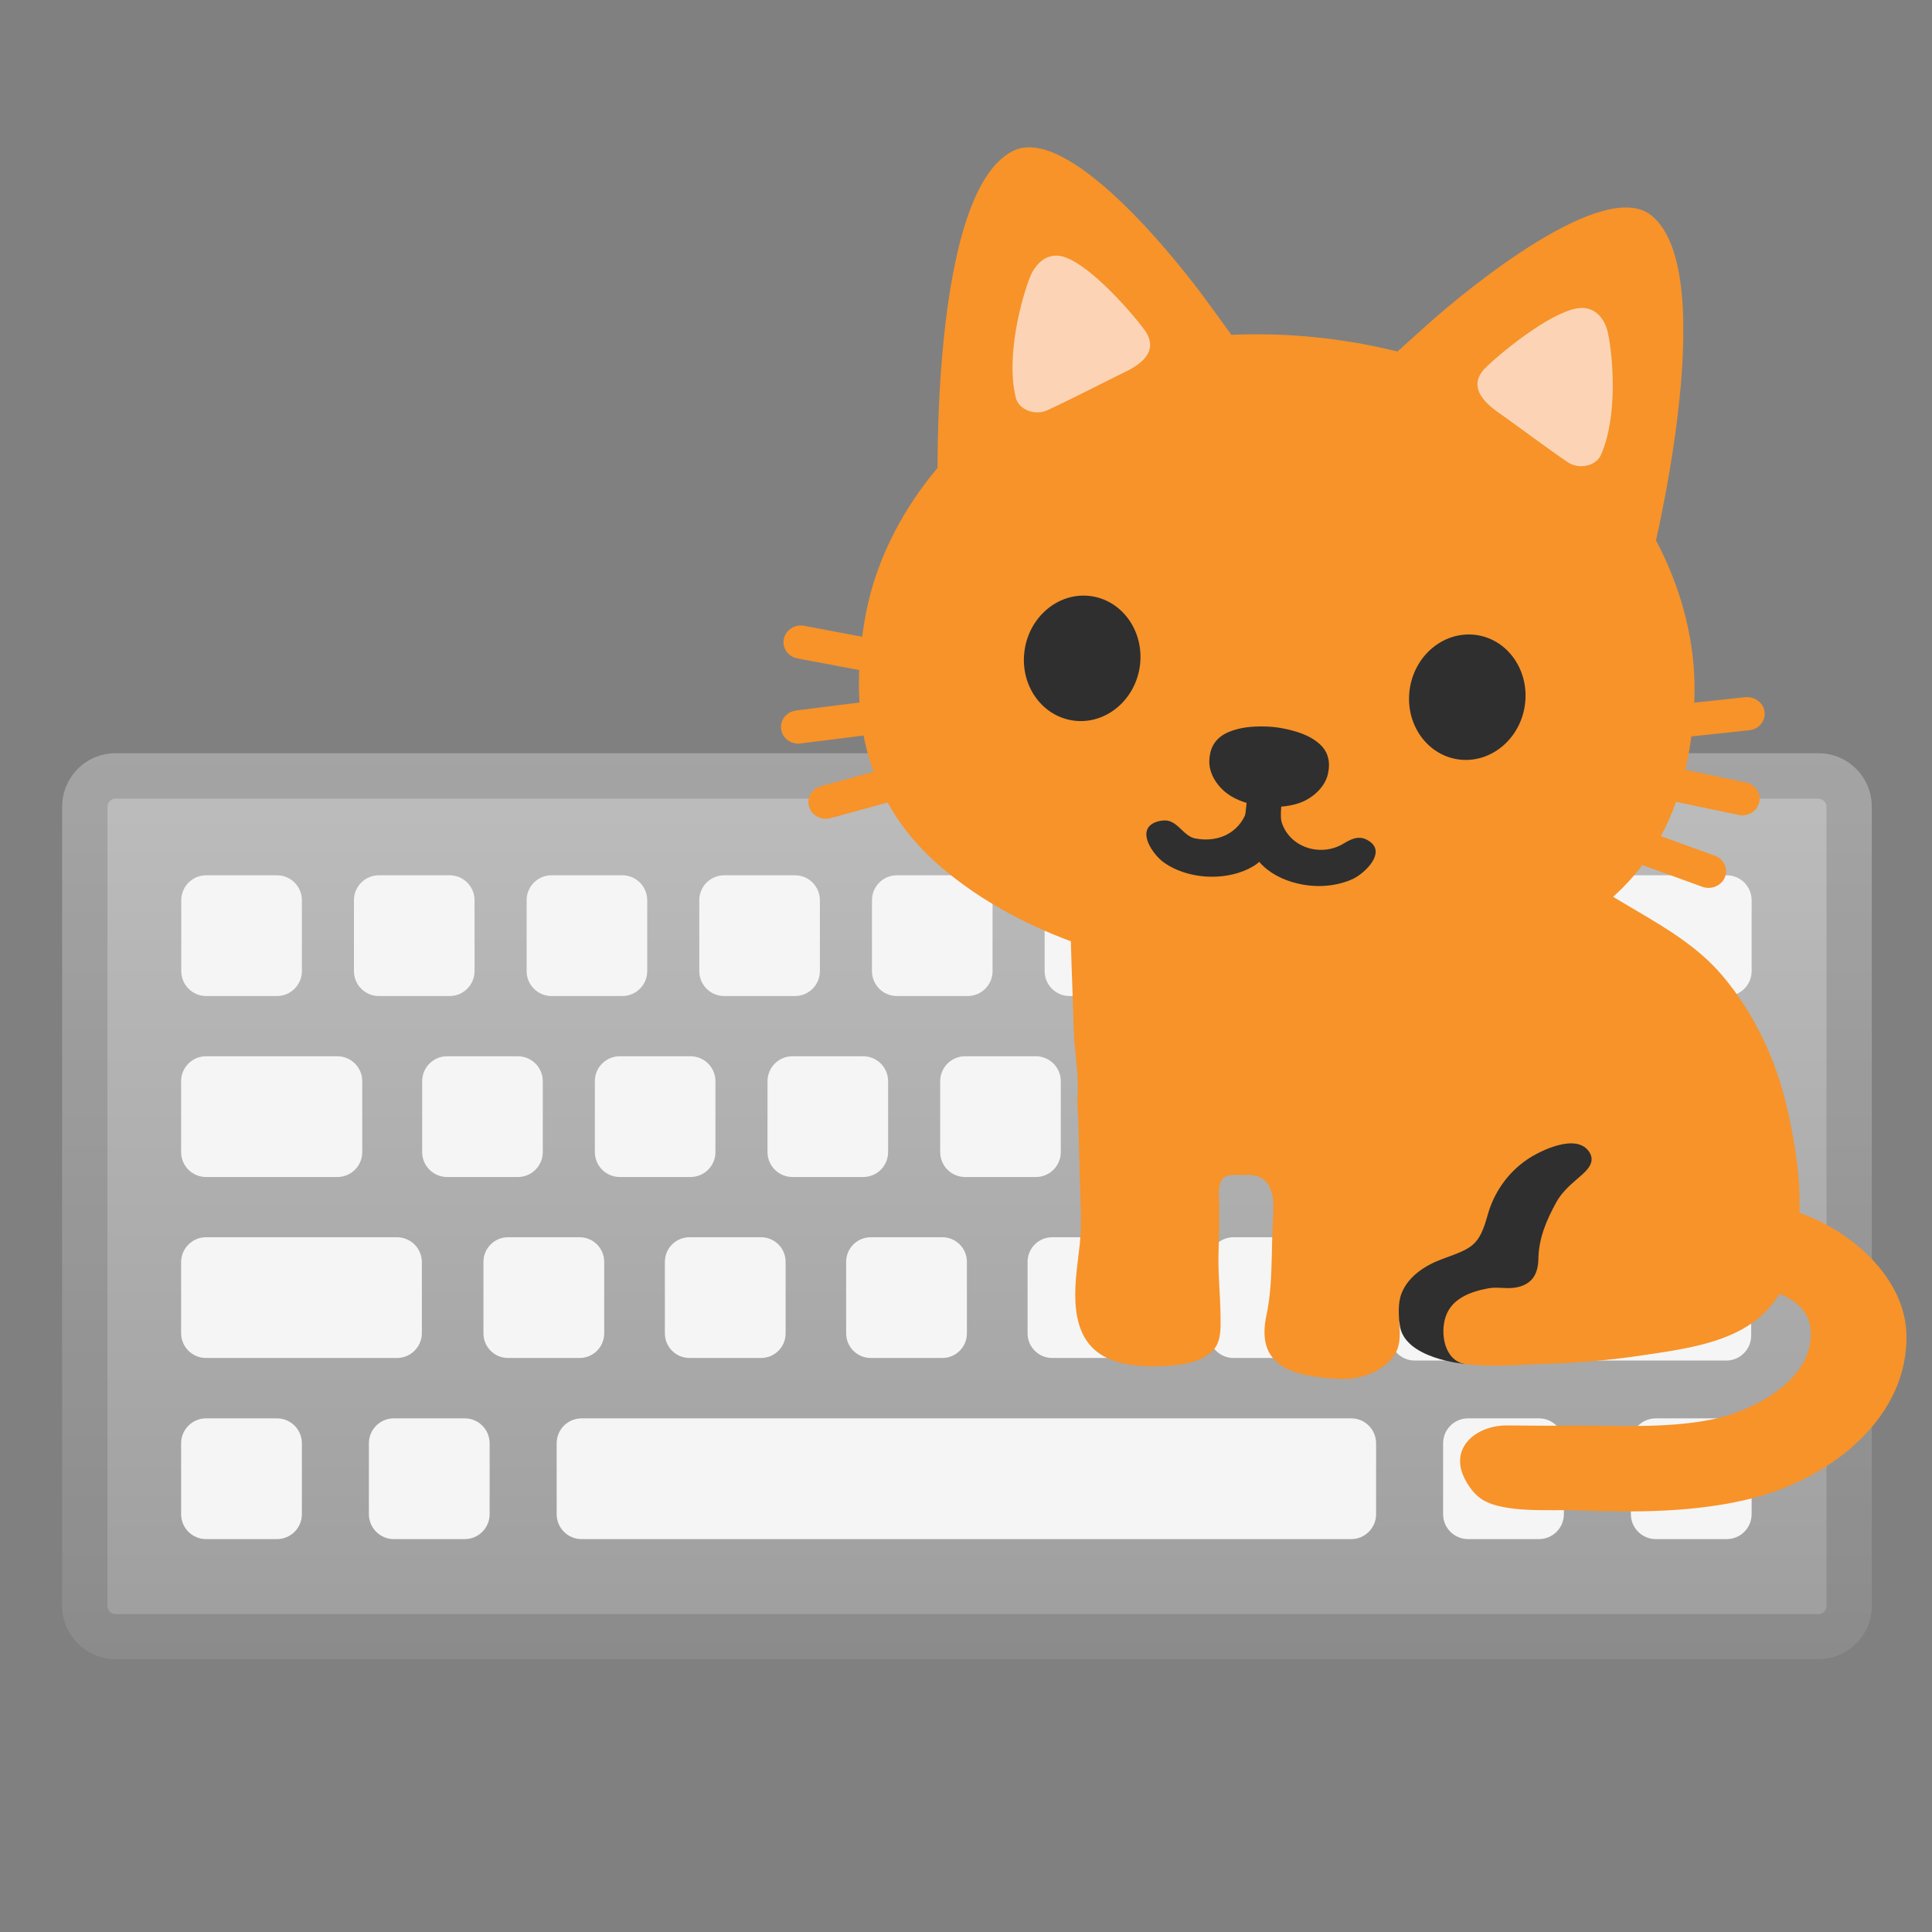 <?xml version="1.0" encoding="UTF-8" standalone="no"?>
<svg
   xmlns:dc="http://purl.org/dc/elements/1.1/"
   xmlns:cc="http://creativecommons.org/ns#"
   xmlns:rdf="http://www.w3.org/1999/02/22-rdf-syntax-ns#"
   xmlns:svg="http://www.w3.org/2000/svg"
   xmlns="http://www.w3.org/2000/svg"
   xmlns:xlink="http://www.w3.org/1999/xlink"
   xmlns:sodipodi="http://sodipodi.sourceforge.net/DTD/sodipodi-0.dtd"
   xmlns:inkscape="http://www.inkscape.org/namespaces/inkscape"
   width="128"
   height="128"
   style="enable-background:new 0 0 128 128;"
   version="1.1"
   id="svg1012"
   sodipodi:docname="input-device-indicator.svg"
   inkscape:version="0.92.3 (2405546, 2018-03-11)">
  <rect width="100%" height="100%" fill="#808080" stroke="none"/>
  <defs
     id="defs1016">
    <path
       inkscape:connector-curvature="0"
       id="SVGID_1_-3"
       d="M 95.31,51.88 C 95.64,43.17 91.58,33.73 84.43,27.39 78.65,22.25 70.07,19.04 61.44,18.15 52.81,17.23 43.76,18.59 37.04,22.4 28.72,27.12 22.8,35.5 21.3,44.1 c -1.42,8.16 -0.62,16.61 6.43,23.13 3.91,3.61 8.96,6.32 14.28,8.05 2.02,0.66 7.26,2.25 12.85,2.84 5.61,0.59 11.57,0.18 13.69,-0.05 5.56,-0.59 11.07,-2.18 15.64,-4.89 C 92.46,68.26 95,60.16 95.31,51.88 Z" />
  </defs>
  <sodipodi:namedview
     pagecolor="#ffffff"
     bordercolor="#666666"
     borderopacity="1"
     objecttolerance="10"
     gridtolerance="10"
     guidetolerance="10"
     inkscape:pageopacity="0"
     inkscape:pageshadow="2"
     inkscape:window-width="1920"
     inkscape:window-height="1051"
     id="namedview1014"
     showgrid="false"
     inkscape:zoom="1.84375"
     inkscape:cx="64"
     inkscape:cy="64"
     inkscape:window-x="1366"
     inkscape:window-y="0"
     inkscape:window-maximized="1"
     inkscape:current-layer="svg1012" />
  <g
     id="Layer_1"
     transform="translate(0,16)">
    <g
       id="XMLID_41_">
      <linearGradient
         id="XMLID_6_"
         gradientUnits="userSpaceOnUse"
         x1="-93.047"
         x2="-93.047"
         y1="-73.413"
         y2="-17.291">
        <stop
           offset="5.129895e-03"
           style="stop-color:#EEEEEE"
           id="stop641" />
        <stop
           offset="0.282"
           style="stop-color:#EAEAEA"
           id="stop643" />
        <stop
           offset="0.577"
           style="stop-color:#DDDDDD"
           id="stop645" />
        <stop
           offset="0.879"
           style="stop-color:#C8C8C8"
           id="stop647" />
        <stop
           offset="1"
           style="stop-color:#BDBDBD"
           id="stop649" />
      </linearGradient>
      <path
         id="XMLID_90_"
         d="m -42.13,-44.72 c -0.91,-4.33 -4.3,-20.11 -5.87,-27.41 -0.47,-2.21 -2.11,-3.82 -3.99,-3.81 -5.36,0 -15.39,-0.05 -16.6,-0.05 0,0 -35.79,0 -44.08,0 -0.61,0 -2.56,0.06 -4.11,1.79 -4.7,5.27 -12.54,20.52 -13.76,22.07 -0.08,0.1 -6.27,2.31 -9.09,4 -1.12,0.67 -1.74,2.13 -1.9,3.63 l -2.46,20.75 c -0.64,4.1 1.7,5.76 5.37,5.76 h 91.51 c 2.8,0 5.11,-0.68 5.11,-5.69 v -19.79 c 0,-0.43 -0.05,-0.85 -0.13,-1.25 z"
         style="fill:url(#XMLID_6_)"
         inkscape:connector-curvature="0" />
      <g
         id="XMLID_68_">
        <defs
           id="defs654">
          <path
             id="XMLID_69_"
             d="m -42.13,-44.78 c -0.91,-4.32 -4.3,-20.06 -5.87,-27.34 -0.47,-2.21 -2.11,-3.82 -3.99,-3.82 -5.36,0 -15.39,-0.06 -16.6,-0.06 0,0 -35.79,0 -44.08,0 -0.61,0 -2.56,0.07 -4.11,1.8 -4.7,5.26 -12.54,20.51 -13.76,22.05 -0.08,0.1 -6.27,2.28 -9.09,3.96 -1.12,0.67 -1.74,2.13 -1.9,3.62 l -2.46,20.76 c -0.64,4.09 1.7,5.81 5.37,5.81 h 91.51 c 2.8,0 5.11,-0.79 5.11,-5.8 v -19.74 c 0,-0.42 -0.05,-0.83 -0.13,-1.24 z"
             inkscape:connector-curvature="0" />
        </defs>
        <clipPath
           id="XMLID_7_">
          <use
             style="overflow:visible"
             xlink:href="#XMLID_69_"
             id="use656"
             x="0"
             y="0"
             width="100%"
             height="100%" />
        </clipPath>
      </g>
      <g
         id="XMLID_61_"
         style="opacity:0.2">
        <path
           d="m -51.98,-73 c 0.36,0 0.87,0.59 1.05,1.44 1.46,6.78 4.95,23.06 5.86,27.43 0.04,0.2 0.07,0.44 0.07,0.66 v 19.79 c 0,2.81 -0.49,2.69 -2.11,2.69 h -91.51 c -1.3,0 -2.02,-0.23 -2.25,-0.5 -0.23,-0.27 -0.3,-0.92 -0.16,-1.77 0.01,-0.04 0.01,-0.06 0.02,-0.09 l 2.47,-20.83 c 0.08,-0.8 0.36,-1.28 0.46,-1.36 1.87,-1.12 5.83,-2.66 7.51,-3.31 1.46,-0.57 1.86,-0.72 2.39,-1.39 0.5,-0.63 1.28,-2 2.99,-5.03 2.85,-5.03 7.61,-13.53 10.65,-16.93 0.57,-0.64 1.22,-0.79 1.87,-0.79 h 44.08 c 0.75,0 4.89,0 9.21,0 h 7.4 -0.02 m 0.02,-3.01 c 0,0 -0.01,0 0,0 -5.36,0 -15.39,0 -16.6,0 0,0 -35.79,0 -44.08,0 -0.01,0 -0.01,0 -0.02,0 -0.63,0 -2.55,0.08 -4.08,1.79 -4.7,5.27 -12.54,20.52 -13.76,22.07 -0.08,0.1 -6.27,2.31 -9.09,4 -1.12,0.67 -1.74,2.13 -1.9,3.63 l -2.46,20.75 c -0.64,4.1 1.7,5.76 5.37,5.76 h 91.51 c 2.8,0 5.11,-0.68 5.11,-5.69 v -19.79 c 0,-0.42 -0.05,-0.84 -0.13,-1.24 -0.91,-4.33 -4.3,-20.17 -5.87,-27.47 -0.49,-2.21 -2.13,-3.81 -4,-3.81 z"
           style="fill:#424242"
           id="path660"
           inkscape:connector-curvature="0" />
      </g>
    </g>
    <g
       id="XMLID_2_">
      <linearGradient
         id="XMLID_8_"
         gradientUnits="userSpaceOnUse"
         x1="46.43"
         x2="46.43"
         y1="-117.497"
         y2="-61.374">
        <stop
           offset="0.011"
           style="stop-color:#616161"
           id="stop664" />
        <stop
           offset="0.25"
           style="stop-color:#5D5D5D"
           id="stop666" />
        <stop
           offset="0.504"
           style="stop-color:#505050"
           id="stop668" />
        <stop
           offset="0.766"
           style="stop-color:#3B3B3B"
           id="stop670" />
        <stop
           offset="1"
           style="stop-color:#212121"
           id="stop672" />
      </linearGradient>
      <path
         id="XMLID_142_"
         d="m 97.35,-88.93 c -0.91,-4.33 -4.3,-20.11 -5.86,-27.41 -0.47,-2.21 -2.11,-3.75 -3.99,-3.75 -5.36,0 -15.39,0.01 -16.6,0.01 0,0 -35.79,0 -44.08,0 -0.61,0 -2.56,-0.01 -4.11,1.73 -4.71,5.28 -12.55,20.49 -13.76,22.04 -0.08,0.1 -6.27,2.3 -9.09,3.99 -1.12,0.67 -1.74,2.12 -1.9,3.62 l -2.46,20.8 c -0.64,4.1 1.7,5.82 5.37,5.82 h 91.51 c 2.8,0 5.1,-0.8 5.1,-5.81 v -19.79 c -0.01,-0.43 -0.05,-0.84 -0.13,-1.25 z"
         style="fill:url(#XMLID_8_)"
         inkscape:connector-curvature="0" />
      <g
         id="XMLID_136_">
        <defs
           id="defs677">
          <path
             id="XMLID_141_"
             d="m 97.35,-88.98 c -0.91,-4.32 -4.3,-20.06 -5.86,-27.34 -0.47,-2.21 -2.11,-3.74 -3.99,-3.74 -5.36,0 -15.39,0.01 -16.6,0.01 0,0 -35.79,0 -44.08,0 -0.61,0 -2.56,-0.01 -4.11,1.72 -4.71,5.27 -12.55,20.48 -13.76,22.02 -0.08,0.1 -6.27,2.26 -9.09,3.94 -1.12,0.67 -1.74,2.12 -1.9,3.61 L -4.51,-68 c -0.64,4.09 1.7,5.8 5.37,5.8 h 91.51 c 2.8,0 5.1,-0.79 5.1,-5.8 v -19.74 c 0,-0.42 -0.04,-0.84 -0.12,-1.24 z"
             inkscape:connector-curvature="0" />
        </defs>
        <clipPath
           id="XMLID_9_">
          <use
             style="overflow:visible"
             xlink:href="#XMLID_141_"
             id="use679"
             x="0"
             y="0"
             width="100%"
             height="100%" />
        </clipPath>
      </g>
      <g
         id="XMLID_129_"
         style="opacity:0.2">
        <path
           d="m 87.5,-117.08 c 0.36,0 0.87,0.53 1.05,1.38 1.46,6.78 4.94,23.03 5.86,27.4 0.04,0.2 0.06,0.41 0.06,0.63 v 19.79 c 0,2.81 -0.49,2.81 -2.1,2.81 H 0.86 c -1.3,0 -2.02,-0.29 -2.25,-0.56 -0.23,-0.27 -0.3,-0.95 -0.16,-1.8 l 0.01,-0.05 0.01,-0.05 2.47,-20.84 c 0.08,-0.8 0.36,-1.28 0.46,-1.36 1.87,-1.12 5.83,-2.66 7.51,-3.31 1.46,-0.57 1.86,-0.72 2.39,-1.39 0.5,-0.63 1.28,-2 2.99,-5.03 2.85,-5.03 7.61,-13.46 10.65,-16.87 0.57,-0.64 1.22,-0.72 1.87,-0.72 h 44.08 c 0.75,0 4.89,0 9.21,-0.01 l 7.4,-0.02 v 0 m 0,-3 c 0,0 0,0 0,0 -5.36,0 -15.39,0.01 -16.6,0.01 0,0 -35.79,0 -44.08,0 -0.01,0 -0.01,0 -0.02,0 -0.63,0 -2.55,0.01 -4.08,1.73 -4.72,5.27 -12.56,20.48 -13.77,22.03 -0.08,0.1 -6.27,2.3 -9.09,3.99 -1.12,0.67 -1.74,2.12 -1.9,3.62 l -2.46,20.8 c -0.64,4.1 1.7,5.82 5.37,5.82 h 91.51 c 2.8,0 5.1,-0.8 5.1,-5.81 v -19.79 c 0,-0.42 -0.04,-0.84 -0.13,-1.24 -0.91,-4.33 -4.3,-20.11 -5.86,-27.41 -0.48,-2.22 -2.12,-3.75 -3.99,-3.75 z"
           style="fill:#eeeeee"
           id="path683"
           inkscape:connector-curvature="0" />
      </g>
    </g>
    <g
       id="g760">
      <linearGradient
         id="SVGID_1_"
         gradientUnits="userSpaceOnUse"
         x1="64.067"
         x2="64.067"
         y1="33.798"
         y2="93.812">
        <stop
           offset="0"
           style="stop-color:#BDBDBD"
           id="stop687" />
        <stop
           offset="1"
           style="stop-color:#9E9E9E"
           id="stop689" />
      </linearGradient>
      <path
         d="M 120.47,93.93 H 7.66 c -1.95,0 -3.54,-1.58 -3.54,-3.54 V 37.45 c 0,-1.95 1.58,-3.54 3.54,-3.54 h 112.81 c 1.95,0 3.54,1.58 3.54,3.54 V 90.4 c 0,1.95 -1.59,3.53 -3.54,3.53 z"
         style="fill:url(#SVGID_1_)"
         id="path692"
         inkscape:connector-curvature="0" />
      <g
         style="opacity:0.2"
         id="g696">
        <path
           d="m 120.47,36.92 c 0.3,0 0.54,0.24 0.54,0.54 V 90.4 c 0,0.3 -0.24,0.54 -0.54,0.54 H 7.66 C 7.36,90.94 7.12,90.7 7.12,90.4 V 37.45 c 0,-0.3 0.24,-0.54 0.54,-0.54 h 112.81 m 0,-2.99 H 7.66 c -1.95,0 -3.54,1.58 -3.54,3.54 V 90.4 c 0,1.95 1.58,3.54 3.54,3.54 h 112.81 c 1.95,0 3.54,-1.58 3.54,-3.54 V 37.45 c 0,-1.95 -1.59,-3.53 -3.54,-3.53 z"
           style="fill:#424242"
           id="path694"
           inkscape:connector-curvature="0" />
      </g>
      <g
         id="g758">
        <path
           d="m 18.35,49.99 h -4.69 c -0.91,0 -1.65,-0.74 -1.65,-1.65 v -4.7 c 0,-0.91 0.74,-1.65 1.65,-1.65 h 4.69 c 0.91,0 1.65,0.74 1.65,1.65 v 4.7 c 0,0.91 -0.74,1.65 -1.65,1.65 z"
           style="fill:#f5f5f5"
           id="path698"
           inkscape:connector-curvature="0" />
        <path
           d="M 29.79,49.99 H 25.1 c -0.91,0 -1.65,-0.74 -1.65,-1.65 v -4.7 c 0,-0.91 0.74,-1.65 1.65,-1.65 h 4.69 c 0.91,0 1.65,0.74 1.65,1.65 v 4.7 c 0,0.91 -0.74,1.65 -1.65,1.65 z"
           style="fill:#f5f5f5"
           id="path700"
           inkscape:connector-curvature="0" />
        <path
           d="m 41.23,49.99 h -4.69 c -0.91,0 -1.65,-0.74 -1.65,-1.65 v -4.7 c 0,-0.91 0.74,-1.65 1.65,-1.65 h 4.69 c 0.91,0 1.65,0.74 1.65,1.65 v 4.7 c 0,0.91 -0.74,1.65 -1.65,1.65 z"
           style="fill:#f5f5f5"
           id="path702"
           inkscape:connector-curvature="0" />
        <path
           d="m 52.67,49.99 h -4.69 c -0.91,0 -1.65,-0.74 -1.65,-1.65 v -4.7 c 0,-0.91 0.74,-1.65 1.65,-1.65 h 4.69 c 0.91,0 1.65,0.74 1.65,1.65 v 4.7 c 0,0.91 -0.74,1.65 -1.65,1.65 z"
           style="fill:#f5f5f5"
           id="path704"
           inkscape:connector-curvature="0" />
        <path
           d="m 64.11,49.99 h -4.69 c -0.91,0 -1.65,-0.74 -1.65,-1.65 v -4.7 c 0,-0.91 0.74,-1.65 1.65,-1.65 h 4.69 c 0.91,0 1.65,0.74 1.65,1.65 v 4.7 c 0,0.91 -0.74,1.65 -1.65,1.65 z"
           style="fill:#f5f5f5"
           id="path706"
           inkscape:connector-curvature="0" />
        <path
           d="m 75.55,49.99 h -4.69 c -0.91,0 -1.65,-0.74 -1.65,-1.65 v -4.7 c 0,-0.91 0.74,-1.65 1.65,-1.65 h 4.69 c 0.91,0 1.65,0.74 1.65,1.65 v 4.7 c 0,0.91 -0.74,1.65 -1.65,1.65 z"
           style="fill:#f5f5f5"
           id="path708"
           inkscape:connector-curvature="0" />
        <path
           d="M 86.99,49.99 H 82.3 c -0.91,0 -1.65,-0.74 -1.65,-1.65 v -4.7 c 0,-0.91 0.74,-1.65 1.65,-1.65 h 4.69 c 0.91,0 1.65,0.74 1.65,1.65 v 4.7 c 0,0.91 -0.74,1.65 -1.65,1.65 z"
           style="fill:#f5f5f5"
           id="path710"
           inkscape:connector-curvature="0" />
        <path
           d="m 98.43,49.99 h -4.69 c -0.91,0 -1.65,-0.74 -1.65,-1.65 v -4.7 c 0,-0.91 0.74,-1.65 1.65,-1.65 h 4.69 c 0.91,0 1.65,0.74 1.65,1.65 v 4.7 c 0,0.91 -0.74,1.65 -1.65,1.65 z"
           style="fill:#f5f5f5"
           id="path712"
           inkscape:connector-curvature="0" />
        <path
           d="m 114.4,49.99 h -8.7 c -0.91,0 -1.65,-0.74 -1.65,-1.65 v -4.7 c 0,-0.91 0.74,-1.65 1.65,-1.65 h 8.7 c 0.91,0 1.65,0.74 1.65,1.65 v 4.7 c 0,0.91 -0.74,1.65 -1.65,1.65 z"
           style="fill:#f5f5f5"
           id="path714"
           inkscape:connector-curvature="0" />
        <path
           d="m 109.7,61.98 h 4.69 c 0.91,0 1.65,-0.74 1.65,-1.65 v -4.7 c 0,-0.91 -0.74,-1.65 -1.65,-1.65 h -4.69 c -0.91,0 -1.65,0.74 -1.65,1.65 v 4.7 c 0,0.91 0.74,1.65 1.65,1.65 z"
           style="fill:#f5f5f5"
           id="path716"
           inkscape:connector-curvature="0" />
        <path
           d="m 98.26,61.98 h 4.69 c 0.91,0 1.65,-0.74 1.65,-1.65 v -4.7 c 0,-0.91 -0.74,-1.65 -1.65,-1.65 h -4.69 c -0.91,0 -1.65,0.74 -1.65,1.65 v 4.7 c 0,0.91 0.74,1.65 1.65,1.65 z"
           style="fill:#f5f5f5"
           id="path718"
           inkscape:connector-curvature="0" />
        <path
           d="m 86.82,61.98 h 4.69 c 0.91,0 1.65,-0.74 1.65,-1.65 v -4.7 c 0,-0.91 -0.74,-1.65 -1.65,-1.65 h -4.69 c -0.91,0 -1.65,0.74 -1.65,1.65 v 4.7 c 0,0.91 0.74,1.65 1.65,1.65 z"
           style="fill:#f5f5f5"
           id="path720"
           inkscape:connector-curvature="0" />
        <path
           d="m 75.38,61.98 h 4.69 c 0.91,0 1.65,-0.74 1.65,-1.65 v -4.7 c 0,-0.91 -0.74,-1.65 -1.65,-1.65 h -4.69 c -0.91,0 -1.65,0.74 -1.65,1.65 v 4.7 c 0,0.91 0.74,1.65 1.65,1.65 z"
           style="fill:#f5f5f5"
           id="path722"
           inkscape:connector-curvature="0" />
        <path
           d="m 63.94,61.98 h 4.69 c 0.91,0 1.65,-0.74 1.65,-1.65 v -4.7 c 0,-0.91 -0.74,-1.65 -1.65,-1.65 h -4.69 c -0.91,0 -1.65,0.74 -1.65,1.65 v 4.7 c 0,0.91 0.74,1.65 1.65,1.65 z"
           style="fill:#f5f5f5"
           id="path724"
           inkscape:connector-curvature="0" />
        <path
           d="m 52.5,61.98 h 4.69 c 0.91,0 1.65,-0.74 1.65,-1.65 v -4.7 c 0,-0.91 -0.74,-1.65 -1.65,-1.65 H 52.5 c -0.91,0 -1.65,0.74 -1.65,1.65 v 4.7 c 0,0.91 0.74,1.65 1.65,1.65 z"
           style="fill:#f5f5f5"
           id="path726"
           inkscape:connector-curvature="0" />
        <path
           d="m 41.06,61.98 h 4.69 c 0.91,0 1.65,-0.74 1.65,-1.65 v -4.7 c 0,-0.91 -0.74,-1.65 -1.65,-1.65 h -4.69 c -0.91,0 -1.65,0.74 -1.65,1.65 v 4.7 c 0,0.91 0.74,1.65 1.65,1.65 z"
           style="fill:#f5f5f5"
           id="path728"
           inkscape:connector-curvature="0" />
        <path
           d="m 29.62,61.98 h 4.69 c 0.91,0 1.65,-0.74 1.65,-1.65 v -4.7 c 0,-0.91 -0.74,-1.65 -1.65,-1.65 h -4.69 c -0.91,0 -1.65,0.74 -1.65,1.65 v 4.7 c 0,0.91 0.74,1.65 1.65,1.65 z"
           style="fill:#f5f5f5"
           id="path730"
           inkscape:connector-curvature="0" />
        <path
           d="m 13.65,61.98 h 8.7 c 0.91,0 1.65,-0.74 1.65,-1.65 v -4.7 c 0,-0.91 -0.74,-1.65 -1.65,-1.65 h -8.7 c -0.91,0 -1.65,0.74 -1.65,1.65 v 4.7 c 0,0.91 0.74,1.65 1.65,1.65 z"
           style="fill:#f5f5f5"
           id="path732"
           inkscape:connector-curvature="0" />
        <path
           d="m 81.72,73.97 h 4.74 c 0.9,0 1.63,-0.73 1.63,-1.63 V 67.6 c 0,-0.9 -0.73,-1.63 -1.63,-1.63 h -4.74 c -0.9,0 -1.63,0.73 -1.63,1.63 v 4.74 c 0,0.9 0.73,1.63 1.63,1.63 z"
           style="fill:#f5f5f5"
           id="path734"
           inkscape:connector-curvature="0" />
        <path
           d="m 69.71,73.97 h 4.74 c 0.9,0 1.63,-0.73 1.63,-1.63 V 67.6 c 0,-0.9 -0.73,-1.63 -1.63,-1.63 h -4.74 c -0.9,0 -1.63,0.73 -1.63,1.63 v 4.74 c 0,0.9 0.73,1.63 1.63,1.63 z"
           style="fill:#f5f5f5"
           id="path736"
           inkscape:connector-curvature="0" />
        <path
           d="m 57.69,73.97 h 4.74 c 0.9,0 1.63,-0.73 1.63,-1.63 V 67.6 c 0,-0.9 -0.73,-1.63 -1.63,-1.63 h -4.74 c -0.9,0 -1.63,0.73 -1.63,1.63 v 4.74 c 0,0.9 0.73,1.63 1.63,1.63 z"
           style="fill:#f5f5f5"
           id="path738"
           inkscape:connector-curvature="0" />
        <path
           d="m 45.68,73.97 h 4.74 c 0.9,0 1.63,-0.73 1.63,-1.63 V 67.6 c 0,-0.9 -0.73,-1.63 -1.63,-1.63 h -4.74 c -0.9,0 -1.63,0.73 -1.63,1.63 v 4.74 c 0,0.9 0.73,1.63 1.63,1.63 z"
           style="fill:#f5f5f5"
           id="path740"
           inkscape:connector-curvature="0" />
        <path
           d="m 33.66,73.97 h 4.74 c 0.9,0 1.63,-0.73 1.63,-1.63 V 67.6 c 0,-0.9 -0.73,-1.63 -1.63,-1.63 h -4.74 c -0.9,0 -1.63,0.73 -1.63,1.63 v 4.74 c 0,0.9 0.73,1.63 1.63,1.63 z"
           style="fill:#f5f5f5"
           id="path742"
           inkscape:connector-curvature="0" />
        <path
           d="M 13.65,73.97 H 26.3 c 0.91,0 1.65,-0.74 1.65,-1.65 v -4.7 c 0,-0.91 -0.74,-1.65 -1.65,-1.65 H 13.65 c -0.91,0 -1.65,0.74 -1.65,1.65 v 4.7 c 0,0.92 0.74,1.65 1.65,1.65 z"
           style="fill:#f5f5f5"
           id="path744"
           inkscape:connector-curvature="0" />
        <path
           d="m 93.73,74.14 h 20.64 c 0.91,0 1.65,-0.74 1.65,-1.65 v -5.03 c 0,-0.91 -0.74,-1.65 -1.65,-1.65 H 93.73 c -0.91,0 -1.65,0.74 -1.65,1.65 v 5.03 c 0,0.91 0.74,1.65 1.65,1.65 z"
           style="fill:#f5f5f5"
           id="path746"
           inkscape:connector-curvature="0" />
        <path
           d="m 109.7,85.97 h 4.7 c 0.91,0 1.65,-0.74 1.65,-1.65 v -4.7 c 0,-0.91 -0.74,-1.65 -1.65,-1.65 h -4.7 c -0.91,0 -1.65,0.74 -1.65,1.65 v 4.7 c 0,0.91 0.74,1.65 1.65,1.65 z"
           style="fill:#f5f5f5"
           id="path748"
           inkscape:connector-curvature="0" />
        <path
           d="m 97.26,85.97 h 4.7 c 0.91,0 1.65,-0.74 1.65,-1.65 v -4.7 c 0,-0.91 -0.74,-1.65 -1.65,-1.65 h -4.7 c -0.91,0 -1.65,0.74 -1.65,1.65 v 4.7 c 0,0.91 0.74,1.65 1.65,1.65 z"
           style="fill:#f5f5f5"
           id="path750"
           inkscape:connector-curvature="0" />
        <path
           d="m 38.53,85.97 h 50.99 c 0.91,0 1.65,-0.74 1.65,-1.65 v -4.7 c 0,-0.91 -0.74,-1.65 -1.65,-1.65 H 38.53 c -0.91,0 -1.65,0.74 -1.65,1.65 v 4.7 c 0,0.91 0.74,1.65 1.65,1.65 z"
           style="fill:#f5f5f5"
           id="path752"
           inkscape:connector-curvature="0" />
        <path
           d="m 26.09,85.97 h 4.7 c 0.91,0 1.65,-0.74 1.65,-1.65 v -4.7 c 0,-0.91 -0.74,-1.65 -1.65,-1.65 h -4.7 c -0.91,0 -1.65,0.74 -1.65,1.65 v 4.7 c 0,0.91 0.74,1.65 1.65,1.65 z"
           style="fill:#f5f5f5"
           id="path754"
           inkscape:connector-curvature="0" />
        <path
           d="m 13.65,85.97 h 4.7 c 0.91,0 1.65,-0.74 1.65,-1.65 v -4.7 c 0,-0.91 -0.74,-1.65 -1.65,-1.65 h -4.7 c -0.91,0 -1.65,0.74 -1.65,1.65 v 4.7 c 0,0.91 0.74,1.65 1.65,1.65 z"
           style="fill:#f5f5f5"
           id="path756"
           inkscape:connector-curvature="0" />
      </g>
    </g>
  </g>
  <g
     id="Layer_2"
     style="display:none;">
    <g
       style="display:inline;"
       id="g1009">
      <g
         style="opacity:0.6;"
         id="g791">
        <circle
           cx="64"
           cy="64"
           r="28"
           style="opacity:0.61;fill:none;stroke:#000000;stroke-width:0.263;stroke-miterlimit:10;"
           id="circle763" />
        <line
           style="opacity:0.61;fill:none;stroke:#000000;stroke-miterlimit:10;"
           x1="83.5"
           x2="83.5"
           y1="0"
           y2="128"
           id="line765" />
        <line
           style="opacity:0.61;fill:none;stroke:#000000;stroke-miterlimit:10;"
           x1="43.5"
           x2="43.5"
           y1="0"
           y2="128"
           id="line767" />
        <line
           style="opacity:0.61;fill:none;stroke:#000000;stroke-miterlimit:10;"
           x1="63.5"
           x2="63.5"
           y1="0"
           y2="128"
           id="line769" />
        <line
           style="opacity:0.61;fill:none;stroke:#000000;stroke-miterlimit:10;"
           x1="128"
           x2="0"
           y1="64.5"
           y2="64.5"
           id="line771" />
        <line
           style="opacity:0.61;fill:none;stroke:#000000;stroke-miterlimit:10;"
           x1="128"
           x2="0"
           y1="44.5"
           y2="44.5"
           id="line773" />
        <line
           style="opacity:0.61;fill:none;stroke:#000000;stroke-miterlimit:10;"
           x1="128"
           x2="0"
           y1="83.5"
           y2="83.5"
           id="line775" />
        <line
           style="opacity:0.61;fill:none;stroke:#000000;stroke-width:0.25;stroke-miterlimit:10;"
           x1="128"
           x2="0"
           y1="128"
           y2="0"
           id="line777" />
        <line
           style="opacity:0.61;fill:none;stroke:#000000;stroke-width:0.25;stroke-miterlimit:10;"
           x1="0"
           x2="128"
           y1="128"
           y2="0"
           id="line779" />
        <g
           style="opacity:0.61;"
           id="g783">
          <path
             d="M64,4.26c32.94,0,59.74,26.8,59.74,59.74S96.94,123.74,64,123.74S4.26,96.94,4.26,64S31.06,4.26,64,4.26 M64,4 C30.86,4,4,30.86,4,64s26.86,60,60,60s60-26.86,60-60S97.14,4,64,4L64,4z"
             id="path781" />
        </g>
        <path
           d="M115.5,108.47c0,4.43-3.59,8.03-8.03,8.03H19.53 c-4.43,0-8.03-3.59-8.03-8.03V20.53c0-4.43,3.59-8.03,8.03-8.03h87.94c4.43,0,8.03,3.59,8.03,8.03V108.47z"
           style="opacity:0.61;fill:none;stroke:#000000;stroke-miterlimit:10;"
           id="path785" />
        <path
           d="M107.5,116.5c0,4.42-3.58,8-8,8h-72 c-4.42,0-8-3.58-8-8v-104c0-4.42,3.58-8,8-8h72c4.42,0,8,3.58,8,8V116.5z"
           style="opacity:0.61;fill:none;stroke:#000000;stroke-miterlimit:10;"
           id="path787" />
        <path
           d="M123.5,98.27c0,5.65-4.58,10.23-10.23,10.23H13.73 c-5.65,0-10.23-4.58-10.23-10.23V30.73c0-5.65,4.58-10.23,10.23-10.23h99.54c5.65,0,10.23,4.58,10.23,10.23V98.27z"
           style="opacity:0.61;fill:none;stroke:#000000;stroke-miterlimit:10;"
           id="path789" />
      </g>
      <g
         id="g1007">
        <g
           style="opacity:0.2;"
           id="g995">
          <defs
             id="defs794">
            <rect
               id="SVGID_2_"
               height="128"
               style="opacity:0.2;"
               width="128"
               x="0" />
          </defs>
          <clipPath
             id="SVGID_3_">
            <use
               style="overflow:visible;"
               xlink:href="#SVGID_2_"
               id="use796" />
          </clipPath>
          <g
             style="clip-path:url(#SVGID_3_);"
             clip-path="url(#SVGID_3_)"
             id="g993">
            <g
               id="g893">
              <line
                 style="fill:none;stroke:#000000;stroke-miterlimit:10;"
                 x1="-28.5"
                 x2="-28.5"
                 y1="160"
                 y2="-32"
                 id="line799" />
              <line
                 style="fill:none;stroke:#000000;stroke-miterlimit:10;"
                 x1="-24.5"
                 x2="-24.5"
                 y1="160"
                 y2="-32"
                 id="line801" />
              <line
                 style="fill:none;stroke:#000000;stroke-miterlimit:10;"
                 x1="-20.5"
                 x2="-20.5"
                 y1="160"
                 y2="-32"
                 id="line803" />
              <line
                 style="fill:none;stroke:#000000;stroke-miterlimit:10;"
                 x1="-16.5"
                 x2="-16.5"
                 y1="160"
                 y2="-32"
                 id="line805" />
              <line
                 style="fill:none;stroke:#000000;stroke-miterlimit:10;"
                 x1="-12.5"
                 x2="-12.5"
                 y1="160"
                 y2="-32"
                 id="line807" />
              <line
                 style="fill:none;stroke:#000000;stroke-miterlimit:10;"
                 x1="-8.5"
                 x2="-8.5"
                 y1="160"
                 y2="-32"
                 id="line809" />
              <line
                 style="fill:none;stroke:#000000;stroke-miterlimit:10;"
                 x1="-4.5"
                 x2="-4.5"
                 y1="160"
                 y2="-32"
                 id="line811" />
              <line
                 style="fill:none;stroke:#000000;stroke-miterlimit:10;"
                 x1="-0.5"
                 x2="-0.5"
                 y1="160"
                 y2="-32"
                 id="line813" />
              <line
                 style="fill:none;stroke:#000000;stroke-miterlimit:10;"
                 x1="3.5"
                 x2="3.5"
                 y1="160"
                 y2="-32"
                 id="line815" />
              <line
                 style="fill:none;stroke:#000000;stroke-miterlimit:10;"
                 x1="7.5"
                 x2="7.5"
                 y1="160"
                 y2="-32"
                 id="line817" />
              <line
                 style="fill:none;stroke:#000000;stroke-miterlimit:10;"
                 x1="11.5"
                 x2="11.5"
                 y1="160"
                 y2="-32"
                 id="line819" />
              <line
                 style="fill:none;stroke:#000000;stroke-miterlimit:10;"
                 x1="15.5"
                 x2="15.5"
                 y1="160"
                 y2="-32"
                 id="line821" />
              <line
                 style="fill:none;stroke:#000000;stroke-miterlimit:10;"
                 x1="19.5"
                 x2="19.5"
                 y1="160"
                 y2="-32"
                 id="line823" />
              <line
                 style="fill:none;stroke:#000000;stroke-miterlimit:10;"
                 x1="23.5"
                 x2="23.5"
                 y1="160"
                 y2="-32"
                 id="line825" />
              <line
                 style="fill:none;stroke:#000000;stroke-miterlimit:10;"
                 x1="27.5"
                 x2="27.5"
                 y1="160"
                 y2="-32"
                 id="line827" />
              <line
                 style="fill:none;stroke:#000000;stroke-miterlimit:10;"
                 x1="31.5"
                 x2="31.5"
                 y1="160"
                 y2="-32"
                 id="line829" />
              <line
                 style="fill:none;stroke:#000000;stroke-miterlimit:10;"
                 x1="35.5"
                 x2="35.5"
                 y1="160"
                 y2="-32"
                 id="line831" />
              <line
                 style="fill:none;stroke:#000000;stroke-miterlimit:10;"
                 x1="39.5"
                 x2="39.5"
                 y1="160"
                 y2="-32"
                 id="line833" />
              <line
                 style="fill:none;stroke:#000000;stroke-miterlimit:10;"
                 x1="43.5"
                 x2="43.5"
                 y1="160"
                 y2="-32"
                 id="line835" />
              <line
                 style="fill:none;stroke:#000000;stroke-miterlimit:10;"
                 x1="47.5"
                 x2="47.5"
                 y1="160"
                 y2="-32"
                 id="line837" />
              <line
                 style="fill:none;stroke:#000000;stroke-miterlimit:10;"
                 x1="51.5"
                 x2="51.5"
                 y1="160"
                 y2="-32"
                 id="line839" />
              <line
                 style="fill:none;stroke:#000000;stroke-miterlimit:10;"
                 x1="55.5"
                 x2="55.5"
                 y1="160"
                 y2="-32"
                 id="line841" />
              <line
                 style="fill:none;stroke:#000000;stroke-miterlimit:10;"
                 x1="59.5"
                 x2="59.5"
                 y1="160"
                 y2="-32"
                 id="line843" />
              <line
                 style="fill:none;stroke:#000000;stroke-miterlimit:10;"
                 x1="63.5"
                 x2="63.5"
                 y1="160"
                 y2="-32"
                 id="line845" />
              <line
                 style="fill:none;stroke:#000000;stroke-miterlimit:10;"
                 x1="67.5"
                 x2="67.5"
                 y1="160"
                 y2="-32"
                 id="line847" />
              <line
                 style="fill:none;stroke:#000000;stroke-miterlimit:10;"
                 x1="71.5"
                 x2="71.5"
                 y1="160"
                 y2="-32"
                 id="line849" />
              <line
                 style="fill:none;stroke:#000000;stroke-miterlimit:10;"
                 x1="75.5"
                 x2="75.5"
                 y1="160"
                 y2="-32"
                 id="line851" />
              <line
                 style="fill:none;stroke:#000000;stroke-miterlimit:10;"
                 x1="79.5"
                 x2="79.5"
                 y1="160"
                 y2="-32"
                 id="line853" />
              <line
                 style="fill:none;stroke:#000000;stroke-miterlimit:10;"
                 x1="83.5"
                 x2="83.5"
                 y1="160"
                 y2="-32"
                 id="line855" />
              <line
                 style="fill:none;stroke:#000000;stroke-miterlimit:10;"
                 x1="87.5"
                 x2="87.5"
                 y1="160"
                 y2="-32"
                 id="line857" />
              <line
                 style="fill:none;stroke:#000000;stroke-miterlimit:10;"
                 x1="91.5"
                 x2="91.5"
                 y1="160"
                 y2="-32"
                 id="line859" />
              <line
                 style="fill:none;stroke:#000000;stroke-miterlimit:10;"
                 x1="95.5"
                 x2="95.5"
                 y1="160"
                 y2="-32"
                 id="line861" />
              <line
                 style="fill:none;stroke:#000000;stroke-miterlimit:10;"
                 x1="99.5"
                 x2="99.5"
                 y1="160"
                 y2="-32"
                 id="line863" />
              <line
                 style="fill:none;stroke:#000000;stroke-miterlimit:10;"
                 x1="103.5"
                 x2="103.5"
                 y1="160"
                 y2="-32"
                 id="line865" />
              <line
                 style="fill:none;stroke:#000000;stroke-miterlimit:10;"
                 x1="107.5"
                 x2="107.5"
                 y1="160"
                 y2="-32"
                 id="line867" />
              <line
                 style="fill:none;stroke:#000000;stroke-miterlimit:10;"
                 x1="111.5"
                 x2="111.5"
                 y1="160"
                 y2="-32"
                 id="line869" />
              <line
                 style="fill:none;stroke:#000000;stroke-miterlimit:10;"
                 x1="115.5"
                 x2="115.5"
                 y1="160"
                 y2="-32"
                 id="line871" />
              <line
                 style="fill:none;stroke:#000000;stroke-miterlimit:10;"
                 x1="119.5"
                 x2="119.5"
                 y1="160"
                 y2="-32"
                 id="line873" />
              <line
                 style="fill:none;stroke:#000000;stroke-miterlimit:10;"
                 x1="123.5"
                 x2="123.5"
                 y1="160"
                 y2="-32"
                 id="line875" />
              <line
                 style="fill:none;stroke:#000000;stroke-miterlimit:10;"
                 x1="127.5"
                 x2="127.5"
                 y1="160"
                 y2="-32"
                 id="line877" />
              <line
                 style="fill:none;stroke:#000000;stroke-miterlimit:10;"
                 x1="131.5"
                 x2="131.5"
                 y1="160"
                 y2="-32"
                 id="line879" />
              <line
                 style="fill:none;stroke:#000000;stroke-miterlimit:10;"
                 x1="135.5"
                 x2="135.5"
                 y1="160"
                 y2="-32"
                 id="line881" />
              <line
                 style="fill:none;stroke:#000000;stroke-miterlimit:10;"
                 x1="136.5"
                 x2="136.5"
                 y1="166"
                 y2="-26"
                 id="line883" />
              <line
                 style="fill:none;stroke:#000000;stroke-miterlimit:10;"
                 x1="143.5"
                 x2="143.5"
                 y1="160"
                 y2="-32"
                 id="line885" />
              <line
                 style="fill:none;stroke:#000000;stroke-miterlimit:10;"
                 x1="147.5"
                 x2="147.5"
                 y1="160"
                 y2="-32"
                 id="line887" />
              <line
                 style="fill:none;stroke:#000000;stroke-miterlimit:10;"
                 x1="151.5"
                 x2="151.5"
                 y1="160"
                 y2="-32"
                 id="line889" />
              <line
                 style="fill:none;stroke:#000000;stroke-miterlimit:10;"
                 x1="155.5"
                 x2="155.5"
                 y1="160"
                 y2="-32"
                 id="line891" />
            </g>
            <g
               id="g989">
              <line
                 style="fill:none;stroke:#000000;stroke-miterlimit:10;"
                 x1="-32"
                 x2="160"
                 y1="-27.5"
                 y2="-27.5"
                 id="line895" />
              <line
                 style="fill:none;stroke:#000000;stroke-miterlimit:10;"
                 x1="-32"
                 x2="160"
                 y1="-23.5"
                 y2="-23.5"
                 id="line897" />
              <line
                 style="fill:none;stroke:#000000;stroke-miterlimit:10;"
                 x1="-32"
                 x2="160"
                 y1="-19.5"
                 y2="-19.5"
                 id="line899" />
              <line
                 style="fill:none;stroke:#000000;stroke-miterlimit:10;"
                 x1="-32"
                 x2="160"
                 y1="-15.5"
                 y2="-15.5"
                 id="line901" />
              <line
                 style="fill:none;stroke:#000000;stroke-miterlimit:10;"
                 x1="-32"
                 x2="160"
                 y1="-11.5"
                 y2="-11.5"
                 id="line903" />
              <line
                 style="fill:none;stroke:#000000;stroke-miterlimit:10;"
                 x1="-32"
                 x2="160"
                 y1="-7.5"
                 y2="-7.5"
                 id="line905" />
              <line
                 style="fill:none;stroke:#000000;stroke-miterlimit:10;"
                 x1="-32"
                 x2="160"
                 y1="-3.5"
                 y2="-3.5"
                 id="line907" />
              <line
                 style="fill:none;stroke:#000000;stroke-miterlimit:10;"
                 x1="-32"
                 x2="160"
                 y1="0.5"
                 y2="0.5"
                 id="line909" />
              <line
                 style="fill:none;stroke:#000000;stroke-miterlimit:10;"
                 x1="-32"
                 x2="160"
                 y1="4.5"
                 y2="4.5"
                 id="line911" />
              <line
                 style="fill:none;stroke:#000000;stroke-miterlimit:10;"
                 x1="-32"
                 x2="160"
                 y1="8.5"
                 y2="8.5"
                 id="line913" />
              <line
                 style="fill:none;stroke:#000000;stroke-miterlimit:10;"
                 x1="-32"
                 x2="160"
                 y1="12.5"
                 y2="12.5"
                 id="line915" />
              <line
                 style="fill:none;stroke:#000000;stroke-miterlimit:10;"
                 x1="-32"
                 x2="160"
                 y1="16.5"
                 y2="16.5"
                 id="line917" />
              <line
                 style="fill:none;stroke:#000000;stroke-miterlimit:10;"
                 x1="-32"
                 x2="160"
                 y1="20.5"
                 y2="20.5"
                 id="line919" />
              <line
                 style="fill:none;stroke:#000000;stroke-miterlimit:10;"
                 x1="-32"
                 x2="160"
                 y1="24.5"
                 y2="24.5"
                 id="line921" />
              <line
                 style="fill:none;stroke:#000000;stroke-miterlimit:10;"
                 x1="-32"
                 x2="160"
                 y1="28.5"
                 y2="28.5"
                 id="line923" />
              <line
                 style="fill:none;stroke:#000000;stroke-miterlimit:10;"
                 x1="-32"
                 x2="160"
                 y1="32.5"
                 y2="32.5"
                 id="line925" />
              <line
                 style="fill:none;stroke:#000000;stroke-miterlimit:10;"
                 x1="-32"
                 x2="160"
                 y1="36.5"
                 y2="36.5"
                 id="line927" />
              <line
                 style="fill:none;stroke:#000000;stroke-miterlimit:10;"
                 x1="-32"
                 x2="160"
                 y1="40.5"
                 y2="40.5"
                 id="line929" />
              <line
                 style="fill:none;stroke:#000000;stroke-miterlimit:10;"
                 x1="-32"
                 x2="160"
                 y1="44.5"
                 y2="44.5"
                 id="line931" />
              <line
                 style="fill:none;stroke:#000000;stroke-miterlimit:10;"
                 x1="-32"
                 x2="160"
                 y1="48.5"
                 y2="48.5"
                 id="line933" />
              <line
                 style="fill:none;stroke:#000000;stroke-miterlimit:10;"
                 x1="-32"
                 x2="160"
                 y1="52.5"
                 y2="52.5"
                 id="line935" />
              <line
                 style="fill:none;stroke:#000000;stroke-miterlimit:10;"
                 x1="-32"
                 x2="160"
                 y1="56.5"
                 y2="56.5"
                 id="line937" />
              <line
                 style="fill:none;stroke:#000000;stroke-miterlimit:10;"
                 x1="-32"
                 x2="160"
                 y1="60.5"
                 y2="60.5"
                 id="line939" />
              <line
                 style="fill:none;stroke:#000000;stroke-miterlimit:10;"
                 x1="-32"
                 x2="160"
                 y1="64.5"
                 y2="64.5"
                 id="line941" />
              <line
                 style="fill:none;stroke:#000000;stroke-miterlimit:10;"
                 x1="-32"
                 x2="160"
                 y1="68.5"
                 y2="68.5"
                 id="line943" />
              <line
                 style="fill:none;stroke:#000000;stroke-miterlimit:10;"
                 x1="-32"
                 x2="160"
                 y1="72.5"
                 y2="72.5"
                 id="line945" />
              <line
                 style="fill:none;stroke:#000000;stroke-miterlimit:10;"
                 x1="-32"
                 x2="160"
                 y1="76.5"
                 y2="76.5"
                 id="line947" />
              <line
                 style="fill:none;stroke:#000000;stroke-miterlimit:10;"
                 x1="-32"
                 x2="160"
                 y1="80.5"
                 y2="80.5"
                 id="line949" />
              <line
                 style="fill:none;stroke:#000000;stroke-miterlimit:10;"
                 x1="-32"
                 x2="160"
                 y1="84.5"
                 y2="84.5"
                 id="line951" />
              <line
                 style="fill:none;stroke:#000000;stroke-miterlimit:10;"
                 x1="-32"
                 x2="160"
                 y1="88.5"
                 y2="88.5"
                 id="line953" />
              <line
                 style="fill:none;stroke:#000000;stroke-miterlimit:10;"
                 x1="-32"
                 x2="160"
                 y1="92.5"
                 y2="92.5"
                 id="line955" />
              <line
                 style="fill:none;stroke:#000000;stroke-miterlimit:10;"
                 x1="-32"
                 x2="160"
                 y1="96.5"
                 y2="96.5"
                 id="line957" />
              <line
                 style="fill:none;stroke:#000000;stroke-miterlimit:10;"
                 x1="-32"
                 x2="160"
                 y1="100.5"
                 y2="100.5"
                 id="line959" />
              <line
                 style="fill:none;stroke:#000000;stroke-miterlimit:10;"
                 x1="-32"
                 x2="160"
                 y1="104.5"
                 y2="104.5"
                 id="line961" />
              <line
                 style="fill:none;stroke:#000000;stroke-miterlimit:10;"
                 x1="-32"
                 x2="160"
                 y1="108.5"
                 y2="108.5"
                 id="line963" />
              <line
                 style="fill:none;stroke:#000000;stroke-miterlimit:10;"
                 x1="-32"
                 x2="160"
                 y1="112.5"
                 y2="112.5"
                 id="line965" />
              <line
                 style="fill:none;stroke:#000000;stroke-miterlimit:10;"
                 x1="-32"
                 x2="160"
                 y1="116.5"
                 y2="116.5"
                 id="line967" />
              <line
                 style="fill:none;stroke:#000000;stroke-miterlimit:10;"
                 x1="-32"
                 x2="160"
                 y1="120.5"
                 y2="120.5"
                 id="line969" />
              <line
                 style="fill:none;stroke:#000000;stroke-miterlimit:10;"
                 x1="-32"
                 x2="160"
                 y1="124.5"
                 y2="124.5"
                 id="line971" />
              <line
                 style="fill:none;stroke:#000000;stroke-miterlimit:10;"
                 x1="-32"
                 x2="160"
                 y1="128.5"
                 y2="128.5"
                 id="line973" />
              <line
                 style="fill:none;stroke:#000000;stroke-miterlimit:10;"
                 x1="-32"
                 x2="160"
                 y1="132.5"
                 y2="132.5"
                 id="line975" />
              <line
                 style="fill:none;stroke:#000000;stroke-miterlimit:10;"
                 x1="-32"
                 x2="160"
                 y1="136.5"
                 y2="136.5"
                 id="line977" />
              <line
                 style="fill:none;stroke:#000000;stroke-miterlimit:10;"
                 x1="-32"
                 x2="160"
                 y1="140.5"
                 y2="140.5"
                 id="line979" />
              <line
                 style="fill:none;stroke:#000000;stroke-miterlimit:10;"
                 x1="-32"
                 x2="160"
                 y1="144.5"
                 y2="144.5"
                 id="line981" />
              <line
                 style="fill:none;stroke:#000000;stroke-miterlimit:10;"
                 x1="-32"
                 x2="160"
                 y1="148.5"
                 y2="148.5"
                 id="line983" />
              <line
                 style="fill:none;stroke:#000000;stroke-miterlimit:10;"
                 x1="-32"
                 x2="160"
                 y1="152.5"
                 y2="152.5"
                 id="line985" />
              <line
                 style="fill:none;stroke:#000000;stroke-miterlimit:10;"
                 x1="-32"
                 x2="160"
                 y1="156.5"
                 y2="156.5"
                 id="line987" />
            </g>
            <path
               d="M160-32v192H-32V-32H160 M160-32H-32v192h192V-32L160-32z"
               id="path991" />
          </g>
        </g>
        <g
           id="g1005">
          <rect
             height="128"
             style="opacity:0.3;fill:#F44336;"
             width="4"
             x="0"
             id="rect997" />
          <rect
             height="128"
             style="opacity:0.3;fill:#F44336;"
             width="4"
             x="124"
             id="rect999" />
          <rect
             height="120"
             style="opacity:0.3;fill:#F44336;"
             transform="matrix(-1.836970e-16 1 -1 -1.836970e-16 66 -62)"
             width="4"
             x="62"
             y="-58"
             id="rect1001" />
          <rect
             height="120"
             style="opacity:0.3;fill:#F44336;"
             transform="matrix(-1.836970e-16 1 -1 -1.836970e-16 190 62)"
             width="4"
             x="62"
             y="66"
             id="rect1003" />
        </g>
      </g>
    </g>
  </g>
  <g
     transform="matrix(0.742,0,0,0.711,41.536,9.439)"
     id="g632">
    <g
       id="g606">
      <path
         style="fill:#2f2f2f"
         inkscape:connector-curvature="0"
         d="m 74.92,113.83 c 0,0 -5.7,-0.45 -5.93,-3.79 l -3.24,-9.41 14.09,-13.1 c 0,0 10.33,-0.2 10.92,-0.2 0.6,0 3.37,13.3 3.37,13.3 l -4.96,8.14 z"
         id="path534" />
      <g
         id="g604">
        <g
           id="g538">
          <path
             style="fill:#f79329"
             inkscape:connector-curvature="0"
             d="m 75.03,53.73 c 0.31,2.76 0.9,5.17 2.83,7.2 1.55,1.62 3.17,3 4.6,4.73 4.12,4.99 11.06,6.71 15.32,11.94 2.84,3.49 4.77,7.77 5.75,12.11 1.1,4.88 1.78,10.27 0.42,15.07 -1.87,6.58 -7.62,7.38 -13.63,8.29 -2.76,0.42 -5.57,0.66 -8.37,0.74 -2.23,0.06 -4.81,0.34 -7.04,0.03 -1.95,-0.28 -2.32,-2.92 -1.79,-4.47 0.56,-1.67 2.24,-2.3 3.81,-2.6 0.77,-0.15 1.58,0.07 2.36,-0.06 1.45,-0.23 2.06,-1.18 2.09,-2.63 0.03,-1.98 0.71,-3.63 1.62,-5.36 0.41,-0.78 1.1,-1.47 1.76,-2.06 0.67,-0.62 1.83,-1.47 1.19,-2.55 -1.1,-1.88 -4.44,-0.15 -5.57,0.66 -1.75,1.24 -2.99,3.12 -3.53,5.19 -0.77,2.87 -1.36,3.06 -4.04,4.08 -1.58,0.61 -3.04,1.62 -3.64,3.19 -0.73,1.95 0.49,4.25 -0.77,5.95 -0.99,1.36 -2.91,2.11 -4.67,2.04 -4.54,-0.2 -7.58,-1.31 -6.63,-5.93 0.6,-2.9 0.41,-6.08 0.59,-9.09 0.06,-1.13 0.17,-2.86 -0.96,-3.65 -0.44,-0.32 -1.05,-0.37 -1.56,-0.34 -0.35,0.01 -1.23,-0.04 -1.56,0.07 -0.97,0.31 -0.74,1.87 -0.73,2.69 0.01,1.58 -0.02,3.19 -0.06,4.75 -0.04,1.85 0.16,3.68 0.18,5.51 0.01,1.2 0.12,2.68 -0.87,3.53 -1.13,1 -2.86,1.22 -4.4,1.27 -1.85,0.07 -3.96,-0.07 -5.5,-1.15 -3.15,-2.22 -2.08,-7.31 -1.79,-10.28 0.19,-1.93 0.05,-3.94 0,-5.92 -0.04,-1.78 -0.09,-3.57 -0.13,-5.37 -0.02,-0.74 -0.12,-1.54 -0.08,-2.3 0.15,-2.1 -0.28,-4.25 -0.34,-6.43 -0.1,-4 -0.31,-8.07 -0.31,-12.14 0,-1.74 0.3,-3.65 0.8,-5.3 0.27,-0.88 0.56,-2.06 1.03,-2.83 0.74,-1.23 2.02,-2.33 3.09,-3.29 1.38,-1.23 3.02,-1.85 4.6,-2.8 2.05,-1.24 4.19,-2.41 6.41,-3.36 3.9,-1.66 8.07,-3.08 12.43,-3.24 1.53,-0.06 2.68,-0.3 4.16,-0.64 1.49,-0.34 2.23,0.66 2.5,2.06 0.23,0.87 0.33,1.78 0.43,2.69 z"
             id="path536" />
        </g>
        <g
           id="g600">
          <g
             id="g598">
            <g
               id="g596">
              <g
                 id="g556">
                <g
                   id="g554">
                  <path
                     style="fill:#f79329"
                     inkscape:connector-curvature="0"
                     d="m 59.13,24.93 c 0,0 -2.13,-2.61 -7.09,-9.78 C 48.98,10.71 39.33,-1.79 34.45,0.8 26.92,4.78 27.76,32.98 27.76,32.98 Z"
                     id="path540" />
                  <path
                     style="fill:#f79329"
                     inkscape:connector-curvature="0"
                     d="m 62.29,25.27 c 0,0 2.63,-2.1 8.97,-8.1 3.93,-3.7 15.96,-13.91 20.2,-10.38 6.54,5.46 -0.15,32.87 -0.15,32.87 z"
                     id="path542" />
                  <g
                     id="g552">
                    <defs
                       id="defs545">
                      <path
                         inkscape:connector-curvature="0"
                         id="path4847"
                         d="M 95.31,51.88 C 95.64,43.17 91.58,33.73 84.43,27.39 78.65,22.25 70.07,19.04 61.44,18.15 52.81,17.23 43.76,18.59 37.04,22.4 28.72,27.12 22.8,35.5 21.3,44.1 c -1.42,8.16 -0.62,16.61 6.43,23.13 3.91,3.61 8.96,6.32 14.28,8.05 2.02,0.66 7.26,2.25 12.85,2.84 5.61,0.59 11.57,0.18 13.69,-0.05 5.56,-0.59 11.07,-2.18 15.64,-4.89 C 92.46,68.26 95,60.16 95.31,51.88 Z" />
                    </defs>
                    <use
                       height="100%"
                       width="100%"
                       y="0"
                       x="0"
                       style="overflow:visible;fill:#f79329"
                       xlink:href="#SVGID_1_-3"
                       overflow="visible"
                       id="use547" />
                    <clipPath
                       id="SVGID_2_-6">
                      <use
                         height="100%"
                         width="100%"
                         y="0"
                         x="0"
                         style="overflow:visible"
                         xlink:href="#SVGID_1_-3"
                         overflow="visible"
                         id="use549" />
                    </clipPath>
                  </g>
                </g>
              </g>
              <g
                 id="g594">
                <g
                   id="g570">
                  <g
                     id="g568">
                    <g
                       id="g566">
                      <g
                         id="g560">
                        <path
                           style="fill:#2f2f2f"
                           inkscape:connector-curvature="0"
                           d="m 45.82,48.62 c -0.34,3.21 -2.93,5.57 -5.78,5.27 -2.85,-0.3 -4.9,-3.14 -4.56,-6.36 0.34,-3.22 2.93,-5.58 5.78,-5.28 2.85,0.31 4.89,3.15 4.56,6.37 z"
                           id="path558" />
                      </g>
                      <g
                         id="g564">
                        <path
                           style="fill:#2f2f2f"
                           inkscape:connector-curvature="0"
                           d="m 69.87,51.15 c -0.34,3.21 1.7,6.06 4.55,6.36 2.85,0.3 5.44,-2.06 5.78,-5.27 0.34,-3.22 -1.7,-6.07 -4.55,-6.37 -2.86,-0.29 -5.44,2.06 -5.78,5.28 z"
                           id="path562" />
                      </g>
                    </g>
                  </g>
                </g>
                <path
                   style="fill:#2f2f2f"
                   inkscape:connector-curvature="0"
                   d="m 56.72,64.69 c -0.05,0 -0.11,0 -0.16,-0.01 -0.85,-0.09 -1.47,-0.85 -1.38,-1.71 l 0.6,-5.71 c 0.09,-0.85 0.86,-1.43 1.71,-1.38 0.85,0.09 1.47,0.85 1.38,1.71 l -0.6,5.7 c -0.09,0.8 -0.76,1.4 -1.55,1.4 z"
                   id="path572" />
                <g
                   id="g576">
                  <path
                     style="fill:#2f2f2f"
                     inkscape:connector-curvature="0"
                     d="m 52.19,68.42 c -1.57,-0.01 -3.15,-0.49 -4.3,-1.37 -0.91,-0.7 -2.36,-2.82 -0.87,-3.63 0.24,-0.13 0.51,-0.2 0.78,-0.23 0.43,-0.06 0.78,0.05 1.14,0.32 0.58,0.43 1.07,1.2 1.79,1.34 2.25,0.46 4.19,-0.69 4.73,-2.95 0.14,-0.61 0.19,-0.9 0.91,-0.97 1.75,-0.16 2.17,2.04 1.69,3.35 -0.43,1.17 -0.99,2.43 -2.08,3.13 -1.12,0.71 -2.47,1.02 -3.79,1.01 z"
                     id="path574" />
                </g>
                <g
                   id="g580">
                  <path
                     style="fill:#2f2f2f"
                     inkscape:connector-curvature="0"
                     d="m 60.38,69.16 c 1.55,0.28 3.19,0.09 4.49,-0.56 1.02,-0.53 2.84,-2.34 1.52,-3.41 -0.83,-0.67 -1.56,-0.4 -2.37,0.12 -2.06,1.33 -4.88,0.39 -5.57,-2.01 -0.15,-0.55 0.06,-1.42 -0.19,-1.91 -0.12,-0.23 -0.31,-0.18 -0.59,-0.28 -0.19,-0.07 -0.31,-0.15 -0.52,-0.16 -0.97,-0.06 -1.53,0.98 -1.68,1.8 -0.08,0.44 -0.17,0.81 -0.1,1.25 0.21,1.24 0.53,2.57 1.48,3.46 0.96,0.92 2.23,1.46 3.53,1.7 z"
                     id="path578" />
                </g>
                <g
                   id="g592">
                  <g
                     id="g590">
                    <g
                       id="g588">
                      <g
                         id="g586">
                        <g
                           id="g584">
                          <path
                             style="fill:#2f2f2f"
                             inkscape:connector-curvature="0"
                             d="m 52,57.63 c -0.03,1.07 0.58,2.25 1.61,3.05 0.84,0.65 2.08,1.07 3.31,1.19 1.23,0.13 2.53,-0.02 3.48,-0.47 1.18,-0.57 2.02,-1.59 2.21,-2.65 0.19,-1 0.06,-2.06 -0.97,-2.88 -0.56,-0.46 -1.29,-0.8 -2.06,-1.02 -0.28,-0.09 -1.04,-0.3 -1.84,-0.38 -0.81,-0.09 -1.66,-0.05 -1.96,-0.02 -0.79,0.06 -1.58,0.25 -2.23,0.57 -1.17,0.59 -1.52,1.58 -1.55,2.61 z"
                             id="path582" />
                        </g>
                      </g>
                    </g>
                  </g>
                </g>
              </g>
            </g>
          </g>
        </g>
        <path
           style="fill:#f79329"
           inkscape:connector-curvature="0"
           d="m 97.64,99.25 c 1.22,-0.81 2.5,-0.45 3.86,-0.29 5.86,0.68 12.5,5.82 12.74,11.94 0.29,7.86 -6.7,13.54 -13.66,15.41 -5.07,1.36 -10.56,1.36 -15.78,1.15 -2.28,-0.09 -6.4,0.29 -8.41,-0.99 -0.72,-0.45 -1.35,-1.39 -1.68,-2.16 -1.21,-2.81 1.23,-4.77 3.84,-4.76 1.9,0.01 3.8,0.04 5.71,0.02 4.16,-0.03 8.34,0.28 12.45,-0.54 3.74,-0.74 9.22,-3.67 8.99,-8.23 -0.17,-3.35 -3.89,-4.01 -6.57,-4.41 -0.68,-0.1 -1.35,-0.32 -2.13,-0.34 -1.53,-0.04 -1.46,-1.48 -1.35,-2.6 0.16,-1.59 0.41,-2.92 1.74,-4.01 0.05,-0.06 0.15,-0.13 0.25,-0.19 z"
           id="path602" />
      </g>
    </g>
    <g
       id="g624">
      <g
         id="g614">
        <path
           style="fill:#f79329"
           inkscape:connector-curvature="0"
           d="m 23.75,49.72 c -0.1,0 -0.2,-0.01 -0.3,-0.03 l -8.22,-1.61 c -0.84,-0.16 -1.39,-0.98 -1.22,-1.82 0.16,-0.84 1,-1.4 1.82,-1.22 l 8.22,1.62 c 0.84,0.16 1.39,0.98 1.22,1.81 -0.15,0.73 -0.8,1.25 -1.52,1.25 z"
           id="path608" />
        <path
           style="fill:#f79329"
           inkscape:connector-curvature="0"
           d="m 15.3,56.02 c -0.77,0 -1.43,-0.57 -1.53,-1.35 -0.12,-0.85 0.48,-1.62 1.33,-1.74 l 8.31,-1.09 c 0.83,-0.12 1.62,0.48 1.74,1.33 0.11,0.85 -0.49,1.62 -1.33,1.74 L 15.51,56 c -0.07,0.02 -0.13,0.02 -0.21,0.02 z"
           id="path610" />
        <path
           style="fill:#f79329"
           inkscape:connector-curvature="0"
           d="m 17.75,63.02 c -0.67,0 -1.29,-0.44 -1.49,-1.13 -0.24,-0.82 0.24,-1.67 1.07,-1.91 l 8.05,-2.3 c 0.82,-0.23 1.68,0.24 1.92,1.07 0.24,0.83 -0.24,1.68 -1.07,1.91 l -8.05,2.3 c -0.15,0.04 -0.29,0.06 -0.43,0.06 z"
           id="path612" />
      </g>
      <g
         id="g622">
        <path
           style="fill:#f79329"
           inkscape:connector-curvature="0"
           d="m 91.71,55.71 c -0.78,0 -1.45,-0.59 -1.54,-1.38 -0.09,-0.85 0.52,-1.62 1.37,-1.71 l 8.33,-0.93 c 0.83,-0.07 1.62,0.52 1.71,1.37 0.1,0.86 -0.52,1.62 -1.37,1.71 l -8.33,0.93 c -0.06,0 -0.12,0.01 -0.17,0.01 z"
           id="path616" />
        <path
           style="fill:#f79329"
           inkscape:connector-curvature="0"
           d="m 99.59,62.7 c -0.11,0 -0.22,-0.01 -0.34,-0.04 l -8.18,-1.79 c -0.83,-0.18 -1.36,-1.01 -1.18,-1.84 0.19,-0.83 1.01,-1.36 1.84,-1.18 l 8.19,1.79 c 0.83,0.18 1.37,1.01 1.18,1.84 -0.15,0.72 -0.8,1.22 -1.51,1.22 z"
           id="path618" />
        <path
           style="fill:#f79329"
           inkscape:connector-curvature="0"
           d="m 96.58,69.46 c -0.18,0 -0.37,-0.03 -0.55,-0.1 L 88.2,66.4 c -0.8,-0.3 -1.21,-1.2 -0.9,-2 0.3,-0.8 1.2,-1.2 2,-0.9 l 7.84,2.96 c 0.8,0.31 1.2,1.2 0.9,2 -0.24,0.62 -0.83,1 -1.46,1 z"
           id="path620" />
      </g>
    </g>
    <g
       id="g630">
      <path
         style="fill:#fcd4b5"
         inkscape:connector-curvature="0"
         d="m 36,12.52 c -0.73,1.9 -2.2,7.37 -1.28,11.26 0.27,1.16 1.75,1.68 2.8,1.18 2.19,-1.05 5.61,-2.9 6.89,-3.54 2.18,-1.07 2.93,-2.4 1.75,-4.03 C 44.66,15.31 40.92,11 38.71,10.58 37.45,10.34 36.48,11.29 36,12.52 Z"
         id="path626" />
      <path
         style="fill:#fcd4b5"
         inkscape:connector-curvature="0"
         d="m 87.6,17.78 c 0.41,2 0.93,7.63 -0.63,11.33 -0.46,1.09 -2.01,1.36 -2.96,0.69 -1.98,-1.4 -5.03,-3.8 -6.2,-4.64 -1.96,-1.42 -2.49,-2.86 -1.05,-4.27 1.82,-1.8 6.23,-5.43 8.48,-5.47 1.29,-0.03 2.1,1.07 2.36,2.36 z"
         id="path628" />
    </g>
  </g>
</svg>
